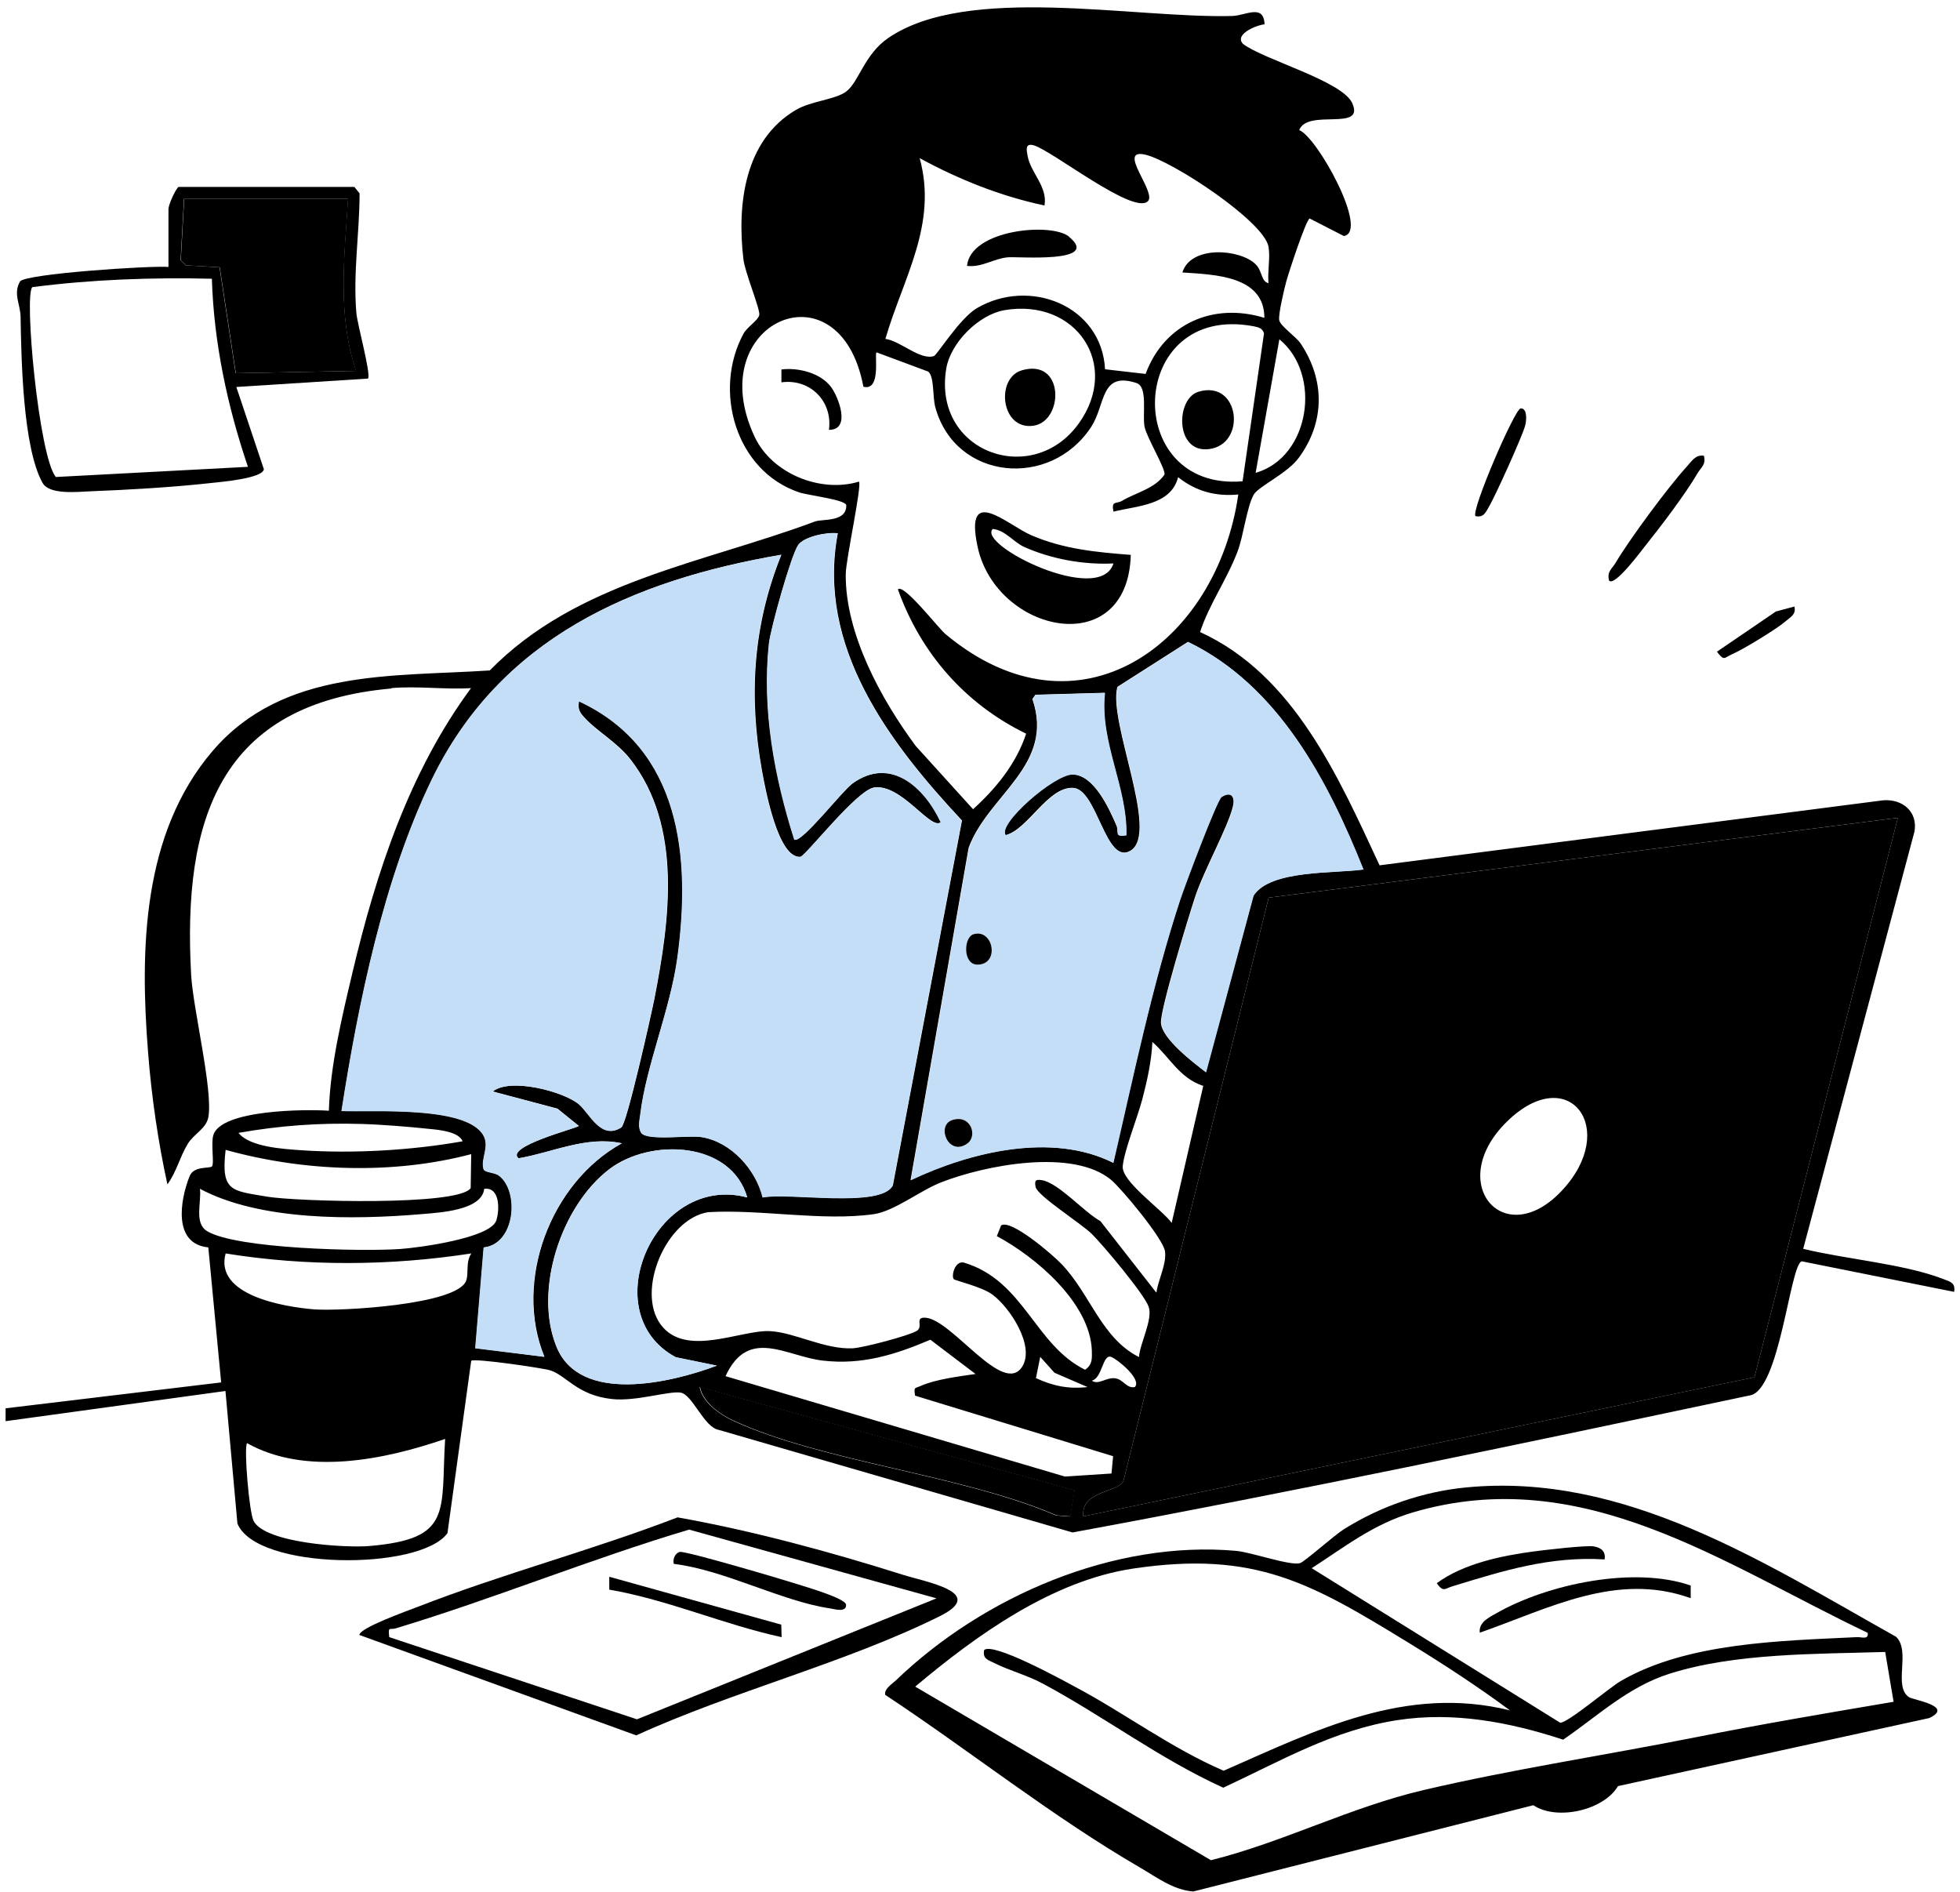 <svg width="260" height="251" viewBox="0 0 260 251" fill="none" xmlns="http://www.w3.org/2000/svg">
<path d="M46.988 24.77L47.699 25.646C47.699 30.882 46.822 36.189 47.272 41.496C47.391 43.012 49.262 49.693 48.812 50.215L31.351 51.328L35 62.227C34.905 63.458 29.219 63.932 27.916 64.074C23.035 64.619 16.947 64.975 12.019 65.164C10.265 65.235 6.546 65.662 5.646 64.051C3.016 59.336 2.826 47.514 2.731 42.017C2.708 40.383 1.713 38.937 2.66 37.326C3.419 36.307 19.884 35.218 22.348 35.407V27.707C22.348 27.233 23.178 25.243 23.675 24.793H47.035L46.988 24.77ZM46.182 26.357H24.41L23.959 34.531L24.646 35.194L29.124 35.455L31.256 49.504L47.225 49.196C44.714 41.733 45.685 34.057 46.159 26.357H46.182ZM28.129 36.971C20.145 36.781 12.208 37.066 4.295 38.084C3.158 39.032 5.148 60.497 7.399 63.269L32.891 61.919C30.167 53.887 28.366 45.476 28.105 36.971H28.129Z" fill="black"/>
<path d="M46.184 26.355C45.71 34.032 44.715 41.731 47.25 49.194L31.282 49.502L29.149 35.453L24.671 35.193L23.984 34.529L24.434 26.355H46.207H46.184Z" fill="black"/>
<path d="M51.94 91.319C29.149 93.332 24.197 108.637 25.358 129.344C25.619 133.869 28.296 144.697 27.633 148.203C27.348 149.719 25.666 150.43 24.884 151.757C23.842 153.486 23.392 155.5 22.207 157.087C20.975 151.472 20.099 145.431 19.648 139.65C18.558 125.98 18.843 110.556 28.201 99.611C37.559 88.665 52.083 89.779 64.971 88.926C76.533 77.103 93.283 74.711 108.114 69.167C109.085 68.811 112.307 69.285 112.26 67.034C112.26 66.276 107.19 65.708 106.005 65.305C97.571 62.462 94.538 51.777 98.637 44.243C99.135 43.343 100.58 42.49 100.722 41.779C100.864 41.021 98.803 36.117 98.614 34.363C97.761 27.137 98.732 18.608 105.579 14.581C107.616 13.372 110.839 13.23 112.284 12.117C113.918 10.861 114.677 7.212 117.804 5.056C128.323 -2.17 150.38 2.474 163.482 2.119C165.211 2.071 167.652 0.46 167.747 3.232C166.823 3.28 163.671 4.511 164.88 5.815C167.628 7.923 178.029 10.719 179.379 13.68C181.109 17.518 173.456 14.344 172.343 17.258C174.712 18.134 181.677 30.738 178.266 31.307L173.741 28.985C173.29 29.009 170.945 36.164 170.637 37.301C170.353 38.343 169.571 41.637 169.689 42.442C169.808 43.248 171.916 44.622 172.556 45.593C175.754 50.403 175.778 55.97 172.295 60.709C170.779 62.794 166.965 64.499 166.325 65.589C165.401 67.177 164.951 71.086 164.169 73.147C162.676 77.032 160.402 80.136 159.194 83.832C171.632 89.518 177.531 103.022 183.004 114.774L249.815 106.15C252.398 105.96 254.412 107.666 253.961 110.296L239.201 165.64C244.769 167.014 252.564 167.63 257.776 169.644C258.652 169.999 259.434 170.118 259.221 171.35L239.012 167.299C237.448 167.654 236.098 184.523 232.094 185.091C202.218 191.417 172.248 197.743 142.278 203.263L95.368 189.664C93.401 189.356 91.861 184.949 90.274 184.712C88.687 184.475 84.351 185.92 81.153 185.565C76.509 185.044 75.159 182.438 72.955 181.751C72.055 181.466 62.886 180.116 62.507 180.495L59.356 203.358C55.707 208.38 34.006 208.286 31.494 202.078L29.907 184.499L0.742 188.503V186.797L29.338 183.362L27.633 165.451C22.965 165 23.842 159.314 25.145 156.021C25.713 154.576 27.822 155.05 28.13 154.695C28.438 154.339 27.964 151.686 28.296 150.572C29.291 147.16 40.663 147.113 43.625 147.326C43.814 141.285 45.354 134.935 46.752 129.012C49.903 115.698 54.31 102.335 62.483 91.271C59.048 91.484 55.305 90.963 51.917 91.271L51.94 91.319ZM152.276 26.687C150.38 28.582 139.529 19.935 137.113 19.271C135.976 18.963 136.165 19.864 136.307 20.646C136.71 22.944 138.985 24.721 138.558 27.256C132.73 26.024 127.186 23.797 121.997 20.977C124.414 29.791 119.794 36.875 117.449 44.954C119.415 45.191 122.045 47.82 123.893 47.228C124.296 47.086 127.328 42.205 129.579 40.879C136.568 36.78 146.139 40.523 146.59 48.981L151.968 49.597C154.432 42.94 160.923 40.073 167.723 42.158C167.723 36.543 161.042 36.425 156.848 36.14C157.938 32.539 164.406 32.989 166.538 35.027C167.486 35.927 167.249 37.325 168.268 37.562C168.126 36.022 168.528 34.174 168.268 32.705C167.628 29.317 155.427 21.285 151.873 20.503C148.106 19.674 153.46 25.503 152.276 26.687ZM133.251 41.139C129.839 41.731 126.12 45.427 125.528 48.863C123.656 59.998 136.971 64.736 143.107 56.16C148.675 48.389 142.775 39.528 133.251 41.139ZM114.534 51.303C111.407 34.6 92.904 42.75 100.13 57.984C102.428 62.841 108.872 65.423 113.942 63.883C114.369 64.334 112.213 74.166 112.189 76.156C112.118 84.069 116.904 92.788 121.476 98.947L129.081 107.334C132.114 104.586 134.815 101.293 136.118 97.313C128.039 93.38 122.14 86.651 119.107 78.17C119.889 77.364 124.461 83.311 125.433 84.116C143.107 98.853 161.421 85.348 164.264 65.589C161.255 65.874 158.625 65.163 156.28 63.291C155.332 67.034 150.807 67.082 147.703 67.864C147.395 66.347 148.082 66.869 148.817 66.442C150.688 65.329 153.223 64.807 154.479 62.936C154.621 62.154 152.11 58.032 151.826 56.586C151.518 54.952 152.299 51.303 150.759 50.806C145.926 49.218 146.684 53.672 144.742 56.634C139.34 64.879 126.759 63.741 124.082 54.051C123.68 52.63 123.964 49.976 123.135 49.289L116.264 46.73C115.98 47.062 116.904 51.872 114.558 51.303H114.534ZM164.832 63.836L167.675 44.219C167.462 43.508 166.941 43.414 166.278 43.272C149.504 40.144 148.722 65.21 164.832 63.836ZM166.562 62.722C173.788 60.638 175.399 49.668 169.713 45.001L166.562 62.722ZM111.099 70.73C109.749 70.541 106.692 71.157 105.911 72.27C104.963 73.644 102.215 83.382 102.025 85.396C101.101 94.162 102.76 103.046 105.389 111.338C106.266 111.978 111.715 104.894 113.113 103.899C118.136 100.298 122.637 104.326 124.817 109.04C123.514 110.225 119.605 103.946 115.98 104.444C113.658 104.776 106.858 113.565 106.195 113.636C103.233 113.944 101.528 104.681 101.077 102.193C99.301 92.29 99.893 82.908 103.66 73.573C83.901 76.961 66.345 84.638 57.247 103.496C50.898 116.693 47.581 132.945 45.33 147.35C49.5 147.492 61.962 146.592 64.165 150.596C64.995 152.088 63.786 153.605 64.165 155.026C64.308 155.547 65.611 155.453 66.227 155.927C68.951 158.011 68.406 165 64.189 165.451L63.076 178.813L72.221 179.95C68.098 169.881 73.074 156.827 82.503 151.638C77.812 150.619 73.311 152.87 68.785 153.628C67.008 152.065 76.391 149.672 76.793 149.34L73.95 147.042L65.374 144.768C67.695 142.896 74.779 144.768 76.817 146.45C78.215 147.634 79.731 151.259 82.432 149.53C83.166 149.056 86.412 134.485 86.815 132.471C88.829 122.118 90.582 109.656 83.64 100.724C81.934 98.521 79.234 97.005 77.646 95.299C76.935 94.541 76.604 94.114 76.817 93.001C90.345 99.279 91.695 113.684 89.895 126.951C88.947 133.846 85.725 141.309 84.967 147.776C84.872 148.629 84.612 149.435 85.085 150.24C85.867 151.354 91.34 150.525 93.093 150.809C97.002 151.425 100.296 155.097 101.196 158.817C104.679 158.106 116.904 160.262 118.444 157.23L127.612 108.827C117.97 98.521 108.28 85.775 111.147 70.707L111.099 70.73ZM180.848 115.342C176.133 103.52 169.547 90.916 157.583 85.135L148.224 91.105C146.945 95.678 153.816 110.414 150.001 112.807C146.613 114.916 145.595 104.562 142.278 104.491C138.961 104.42 136.355 110.012 133.393 110.77C132.138 109.396 139.79 102.691 142.254 102.714C145.097 102.738 147.111 107.216 148.106 109.514C148.461 110.343 147.751 111.078 149.385 110.77C149.527 104.349 145.808 98.426 146.542 91.887L137.35 92.148L136.947 92.716C139.956 101.506 131.095 105.392 128.489 112.452L120.789 156.519C128.726 152.752 139.529 150.146 147.656 154.221C150.333 142.683 152.844 130.576 156.517 119.346C157.085 117.617 161.397 106.079 162.013 105.7C163.269 104.894 163.861 105.652 163.553 106.932C162.89 109.751 159.691 115.413 158.507 119.038C157.654 121.644 153.91 133.846 154.005 135.67C154.124 137.778 158.341 140.977 159.952 142.209L166.254 118.778C168.505 115.342 176.986 115.863 180.801 115.319L180.848 115.342ZM251.758 108.472L168.291 119.062L149.03 196.416C148.295 198.051 143.391 197.624 143.699 201.131L232.733 182.675L251.758 108.472ZM159.62 144.033C156.469 143.014 155.166 140.219 152.868 138.205C152.75 140.74 152.181 143.322 151.541 145.763C150.902 148.203 149.172 152.467 148.935 154.647C148.698 156.685 154.124 160.404 155.427 162.205L159.62 144.009V144.033ZM61.37 151.378C60.849 150.098 58.242 149.861 57.011 149.743C54.404 149.459 50.543 149.151 47.96 149.08C42.416 148.914 37.086 149.293 31.636 150.264C33.129 152.136 37.536 152.396 39.905 152.562C46.799 153.036 54.594 152.586 61.37 151.378ZM62.507 153.083C52.106 155.832 40.284 155.405 29.931 152.515C29.267 158.13 30.784 157.917 35.427 158.722C39.147 159.362 60.872 160.002 62.436 157.585L62.507 153.083ZM99.111 158.817C96.955 151.33 86.246 150.928 80.797 155.097C74.448 159.954 70.728 171.137 73.832 178.671C76.983 186.276 89.042 183.409 95.083 181.135L89.634 180.021C78.783 174.193 86.862 155.595 99.087 158.817H99.111ZM153.413 171.397C153.65 169.692 154.74 167.749 154.55 166.019C154.384 164.385 148.84 157.727 147.419 156.519C142.349 152.254 130.645 154.552 124.84 156.827C122.092 157.893 118.609 160.665 115.909 161.044C109.109 162.015 100.817 160.357 93.922 160.783C88.331 161.684 84.351 171.231 87.644 175.686C90.937 180.14 98.282 176.349 102.167 176.562C105.389 176.728 109.393 179.002 113.089 178.837C114.416 178.789 120.529 177.178 121.595 176.538C122.566 175.97 121.216 174.643 122.827 174.785C126.38 175.141 133.085 185.21 135.597 181.277C137.326 178.529 133.962 173.411 131.64 171.705C130.219 170.663 126.712 169.857 126.523 169.668C126.167 169.289 126.641 167.204 127.849 167.464C135.857 169.857 137.231 178.363 143.936 181.68C144.931 181.016 144.86 180.187 144.836 179.145C144.623 172.843 137.421 166.73 132.232 163.958L132.801 162.537C134.104 161.66 139.672 166.446 140.832 167.678C144.623 171.634 146.116 177.51 151.091 179.997C151.21 178.173 152.963 174.998 152.37 173.316C151.778 171.634 146.329 165.143 144.836 163.674C143.344 162.205 137.587 158.604 137.373 157.419C137.208 156.566 137.397 156.4 138.25 156.542C140.477 156.945 143.865 160.831 145.974 161.968L153.366 171.421L153.413 171.397ZM64.237 157.68C63.905 160.546 58.385 160.831 55.873 161.044C46.847 161.802 34.503 161.944 26.519 157.68C26.756 159.457 25.713 162.229 27.467 163.295C31.376 165.664 48.102 166.019 53.101 165.664C55.542 165.498 65.137 164.219 65.848 161.849C66.298 160.381 66.298 157.443 64.26 157.68H64.237ZM62.507 166.256C51.775 167.915 40.639 167.986 29.931 166.256C28.414 171.8 37.63 173.34 41.658 173.672C44.975 173.932 60.683 173.103 61.844 169.857C62.199 168.862 61.749 167.346 62.531 166.256H62.507ZM129.413 182.248L123.419 177.699C118.728 179.689 114.369 181.064 109.18 180.471C104.3 179.926 99.277 175.946 96.244 182.533L141.259 195.847L147.443 195.445L147.656 193.146L121.381 185.115C121.216 183.907 121.334 184.191 122.116 183.836C124.059 182.959 127.233 182.556 129.389 182.248H129.413ZM139.885 182.082L137.989 179.974L137.421 182.793C139.695 183.836 141.709 184.262 144.268 183.978L139.885 182.082ZM150.546 183.978C151.494 182.935 148.224 180.282 147.395 179.974C146.258 179.571 146.234 182.793 144.836 183.125C145.713 183.764 146.732 182.651 147.94 182.817C149.03 182.959 149.409 184.191 150.546 183.978ZM142.562 197.695L92.809 183.978C93.164 186.015 95.51 187.626 97.216 188.432C109.133 193.928 127.565 195.61 140.098 201.012L141.946 201.154L142.515 197.719L142.562 197.695ZM59.072 190.848C50.969 193.644 40.545 195.776 32.774 191.417C32.324 192.033 33.058 200.562 33.627 201.699C35.096 204.708 45.946 205.324 48.979 205.064C60.09 204.116 58.456 200.586 59.048 190.848H59.072Z" fill="black"/>
<path d="M194.471 197.293C215.486 195.232 234.013 207.291 251.521 217.099C253.512 219.019 251.095 223.662 253.227 225.107C253.796 225.486 259.269 226.292 255.928 227.879L214.633 236.906C212.738 240.128 206.507 241.526 203.403 239.441L158.294 250.884C155.593 250.671 153.437 248.989 151.186 247.686C139.53 240.91 128.679 232.239 117.425 224.799C117.259 224.017 118.349 223.354 118.847 222.88C130.456 211.721 147.775 204.258 163.98 205.704C166.041 205.893 171.087 207.694 172.438 207.338C173.006 207.196 177.01 203.619 178.266 202.837C183.147 199.781 188.714 197.862 194.448 197.293H194.471ZM247.754 216.578C228.54 207.433 209.942 194 187.482 200.586C182.223 202.126 178.479 205.111 174.002 208.002L206.957 228.495C207.905 228.59 213.449 223.875 214.988 222.975C223.826 217.834 236.264 217.644 246.333 217.147C246.973 217.123 247.897 217.526 247.754 216.578ZM200.3 226.861C196.082 223.733 191.581 220.795 187.103 218.047C173.978 210.016 166.61 205.633 150.333 208.049C139.553 209.66 129.532 216.886 121.405 223.71L160.639 246.738C170.353 244.298 179.048 239.725 188.856 237.427C200.608 234.679 212.927 232.807 224.773 230.462C233.539 228.708 242.376 227.216 251.19 225.723L250.076 219.113C241.002 219.398 230.175 219.232 221.456 222.004C215.984 223.733 211.956 227.595 207.36 230.746C200.205 228.401 192.766 227.003 185.326 228.164C176.892 229.467 169.855 233.589 162.274 237.119C153.863 233.305 146.448 227.666 138.369 223.33C136.213 222.17 133.867 221.577 131.948 220.606C131.119 220.179 130.314 220.061 130.551 218.853C131.783 217.81 140.762 222.738 142.562 223.71C149.22 227.24 155.332 231.86 162.321 234.868C174.57 229.49 186.487 223.449 200.3 226.861Z" fill="black"/>
<path d="M89.826 201.25C99.681 203.003 110.035 205.799 119.701 208.855C122.9 209.874 131.002 211.224 124.653 214.375C112.333 220.512 97.075 224.373 84.4 230.178L47.678 216.863C47.678 215.915 54.098 213.641 55.378 213.143C66.679 208.737 78.501 205.633 89.849 201.274L89.826 201.25ZM124.25 212.006L91.413 202.885C78.288 206.794 65.589 212.03 52.487 215.986C51.682 216.223 51.468 215.631 51.634 217.147L84.495 228.046L124.226 212.006H124.25Z" fill="black"/>
<path d="M226.028 60.45C226.336 61.635 225.626 62.014 225.199 62.748C223.588 65.52 220.319 69.809 218.257 72.391C217.736 73.031 214.206 77.84 213.448 77.011C213.14 75.826 213.827 75.447 214.277 74.713C216.101 71.609 221.314 64.549 223.754 61.896C224.394 61.209 224.891 60.261 226.028 60.45Z" fill="black"/>
<path d="M195.725 68.457C195.109 67.746 200.937 54.218 201.719 54.171C202.596 54.124 202.525 55.687 202.312 56.469C201.932 57.891 198.402 65.685 197.549 67.154C197.076 67.936 196.839 68.694 195.725 68.457Z" fill="black"/>
<path d="M238.04 80.469C238.277 81.535 237.495 81.843 236.856 82.412C235.718 83.407 231.217 86.155 229.772 86.771C228.706 87.245 228.729 87.742 227.758 86.439L235.576 81.109L238.04 80.445V80.469Z" fill="black"/>
<path d="M251.758 108.473L232.734 182.676L143.7 201.132C143.392 197.649 148.272 198.052 149.03 196.417L168.292 119.063L251.758 108.473ZM199.944 148.725C191.581 156.852 199.47 166.139 207.17 157.941C214.87 149.744 208.118 140.765 199.944 148.725Z" fill="black"/>
<path d="M111.099 70.733C108.233 85.777 117.923 98.547 127.565 108.853L118.396 157.256C116.856 160.312 104.631 158.156 101.149 158.843C100.248 155.124 96.955 151.451 93.046 150.835C91.293 150.551 85.82 151.38 85.038 150.267C84.564 149.461 84.825 148.656 84.92 147.803C85.702 141.335 88.924 133.872 89.848 126.978C91.648 113.71 90.322 99.305 76.77 93.027C76.58 94.141 76.912 94.567 77.599 95.325C79.186 97.055 81.887 98.571 83.593 100.751C90.535 109.682 88.781 122.144 86.768 132.498C86.365 134.512 83.119 149.082 82.385 149.556C79.684 151.285 78.168 147.637 76.77 146.476C74.732 144.77 67.648 142.898 65.327 144.794L73.903 147.068L76.746 149.366C76.367 149.698 66.961 152.091 68.738 153.655C73.263 152.873 77.765 150.622 82.456 151.665C73.026 156.853 68.051 169.907 72.174 179.976L63.028 178.839L64.142 165.477C68.359 165.003 68.904 158.014 66.18 155.953C65.564 155.479 64.26 155.574 64.118 155.052C63.739 153.655 64.948 152.138 64.118 150.622C61.915 146.642 49.453 147.542 45.283 147.376C47.534 132.972 50.851 116.719 57.2 103.523C66.274 84.664 83.854 76.988 103.613 73.6C99.822 82.934 99.253 92.316 101.03 102.219C101.48 104.731 103.186 113.994 106.148 113.663C106.811 113.592 113.634 104.802 115.932 104.47C119.557 103.949 123.467 110.251 124.77 109.066C122.566 104.352 118.065 100.324 113.066 103.925C111.692 104.92 106.219 112.004 105.342 111.365C102.712 103.072 101.054 94.188 101.978 85.422C102.191 83.432 104.916 73.671 105.863 72.297C106.645 71.183 109.702 70.567 111.052 70.757L111.099 70.733Z" fill="#C4DEF8"/>
<path d="M180.85 115.344C177.035 115.889 168.53 115.344 166.303 118.803L160.001 142.234C158.39 140.978 154.149 137.804 154.054 135.695C153.959 133.894 157.703 121.669 158.555 119.063C159.764 115.438 162.938 109.776 163.602 106.957C163.91 105.654 163.317 104.919 162.062 105.725C161.446 106.128 157.134 117.642 156.565 119.371C152.869 130.625 150.382 142.731 147.705 154.246C139.578 150.171 128.798 152.777 120.838 156.544L128.538 112.477C131.144 105.393 140.005 101.531 136.996 92.742L137.399 92.173L146.591 91.912C145.88 98.451 149.576 104.351 149.434 110.795C147.799 111.103 148.51 110.368 148.155 109.539C147.183 107.241 145.146 102.787 142.303 102.74C139.839 102.716 132.186 109.421 133.442 110.795C136.38 110.06 139.104 104.445 142.326 104.516C145.549 104.588 146.662 114.941 150.05 112.832C153.888 110.439 146.994 95.703 148.273 91.13L157.631 85.16C169.596 90.965 176.182 103.545 180.897 115.367L180.85 115.344ZM129.13 123.92C127.851 124.299 127.685 127.948 129.675 127.948C132.66 127.948 131.76 123.138 129.13 123.92ZM126.334 148.56C124.131 149.27 125.813 153.44 128.301 151.687C129.699 150.692 128.798 147.778 126.334 148.56Z" fill="#C4DEF8"/>
<path d="M99.11 158.817C86.885 155.595 78.782 174.193 89.657 180.021L95.106 181.134C89.041 183.409 76.982 186.299 73.854 178.671C70.751 171.136 74.47 159.954 80.82 155.097C86.269 150.927 96.978 151.33 99.134 158.817H99.11Z" fill="#C4DEF8"/>
<path d="M142.563 197.696L141.994 201.132L140.146 200.99C127.613 195.588 109.157 193.906 97.264 188.409C95.558 187.627 93.213 185.993 92.857 183.955L142.61 197.673L142.563 197.696Z" fill="black"/>
<path d="M129.129 123.919C131.759 123.114 132.683 127.923 129.674 127.947C127.684 127.947 127.826 124.322 129.129 123.919Z" fill="black"/>
<path d="M126.335 148.557C128.799 147.776 129.723 150.69 128.302 151.685C125.814 153.438 124.132 149.268 126.335 148.557Z" fill="black"/>
<path d="M150.002 73.599C149.599 87.767 132.114 84 129.674 72.485C127.897 64.098 133.631 69.642 136.853 71.016C141.141 72.841 145.406 73.243 150.002 73.599ZM147.704 74.736C143.723 74.926 139.53 74.168 135.881 72.556C134.412 71.893 133.346 70.306 131.688 70.164C129.579 72.272 145.903 80.422 147.704 74.736Z" fill="black"/>
<path d="M109.96 57.014C110.481 53.224 107.449 50.191 103.658 50.712V49.007C105.862 48.722 108.823 49.457 110.221 51.305C111.216 52.608 112.945 57.038 109.96 57.014Z" fill="black"/>
<path d="M141.829 31.427C146.094 34.958 135.101 34.01 133.703 34.128C131.807 34.294 130.244 35.502 128.277 35.266C128.751 30.432 139.507 29.461 141.829 31.404V31.427Z" fill="black"/>
<path d="M135.528 49.124C141.238 47.442 141.143 55.876 137.092 56.468C132.756 57.084 132.046 50.166 135.528 49.124Z" fill="black"/>
<path d="M158.959 51.966C164.456 50.284 165.451 58.955 160.357 59.571C155.855 60.116 155.95 52.89 158.959 51.966Z" fill="black"/>
<path d="M224.277 210.325V211.983C214.421 208.429 205.418 213.381 196.297 216.556C196.131 215.158 197.552 214.518 198.547 213.95C205.347 210.088 216.766 207.695 224.277 210.301V210.325Z" fill="black"/>
<path d="M212.88 206.841C205.583 206.391 199.447 208.333 192.695 210.394C191.652 210.702 191.486 211.247 190.586 209.992C194.14 207.386 199.21 206.343 203.498 205.775C204.943 205.585 210.392 204.945 211.411 205.111C212.382 205.277 213.022 205.751 212.856 206.841H212.88Z" fill="black"/>
<path d="M103.638 215.49L103.685 217.149C96.009 215.49 88.641 212.197 80.822 210.846V209.141L103.638 215.49Z" fill="black"/>
<path d="M89.374 207.408C89.208 206.769 89.61 205.939 90.203 205.845C91.079 205.726 103.826 209.493 105.816 210.133C106.906 210.488 112.189 212.004 112.236 212.857C112.284 213.947 110.601 213.402 110.08 213.331C103.683 212.384 96.078 208.237 89.397 207.432L89.374 207.408Z" fill="black"/>
</svg>
